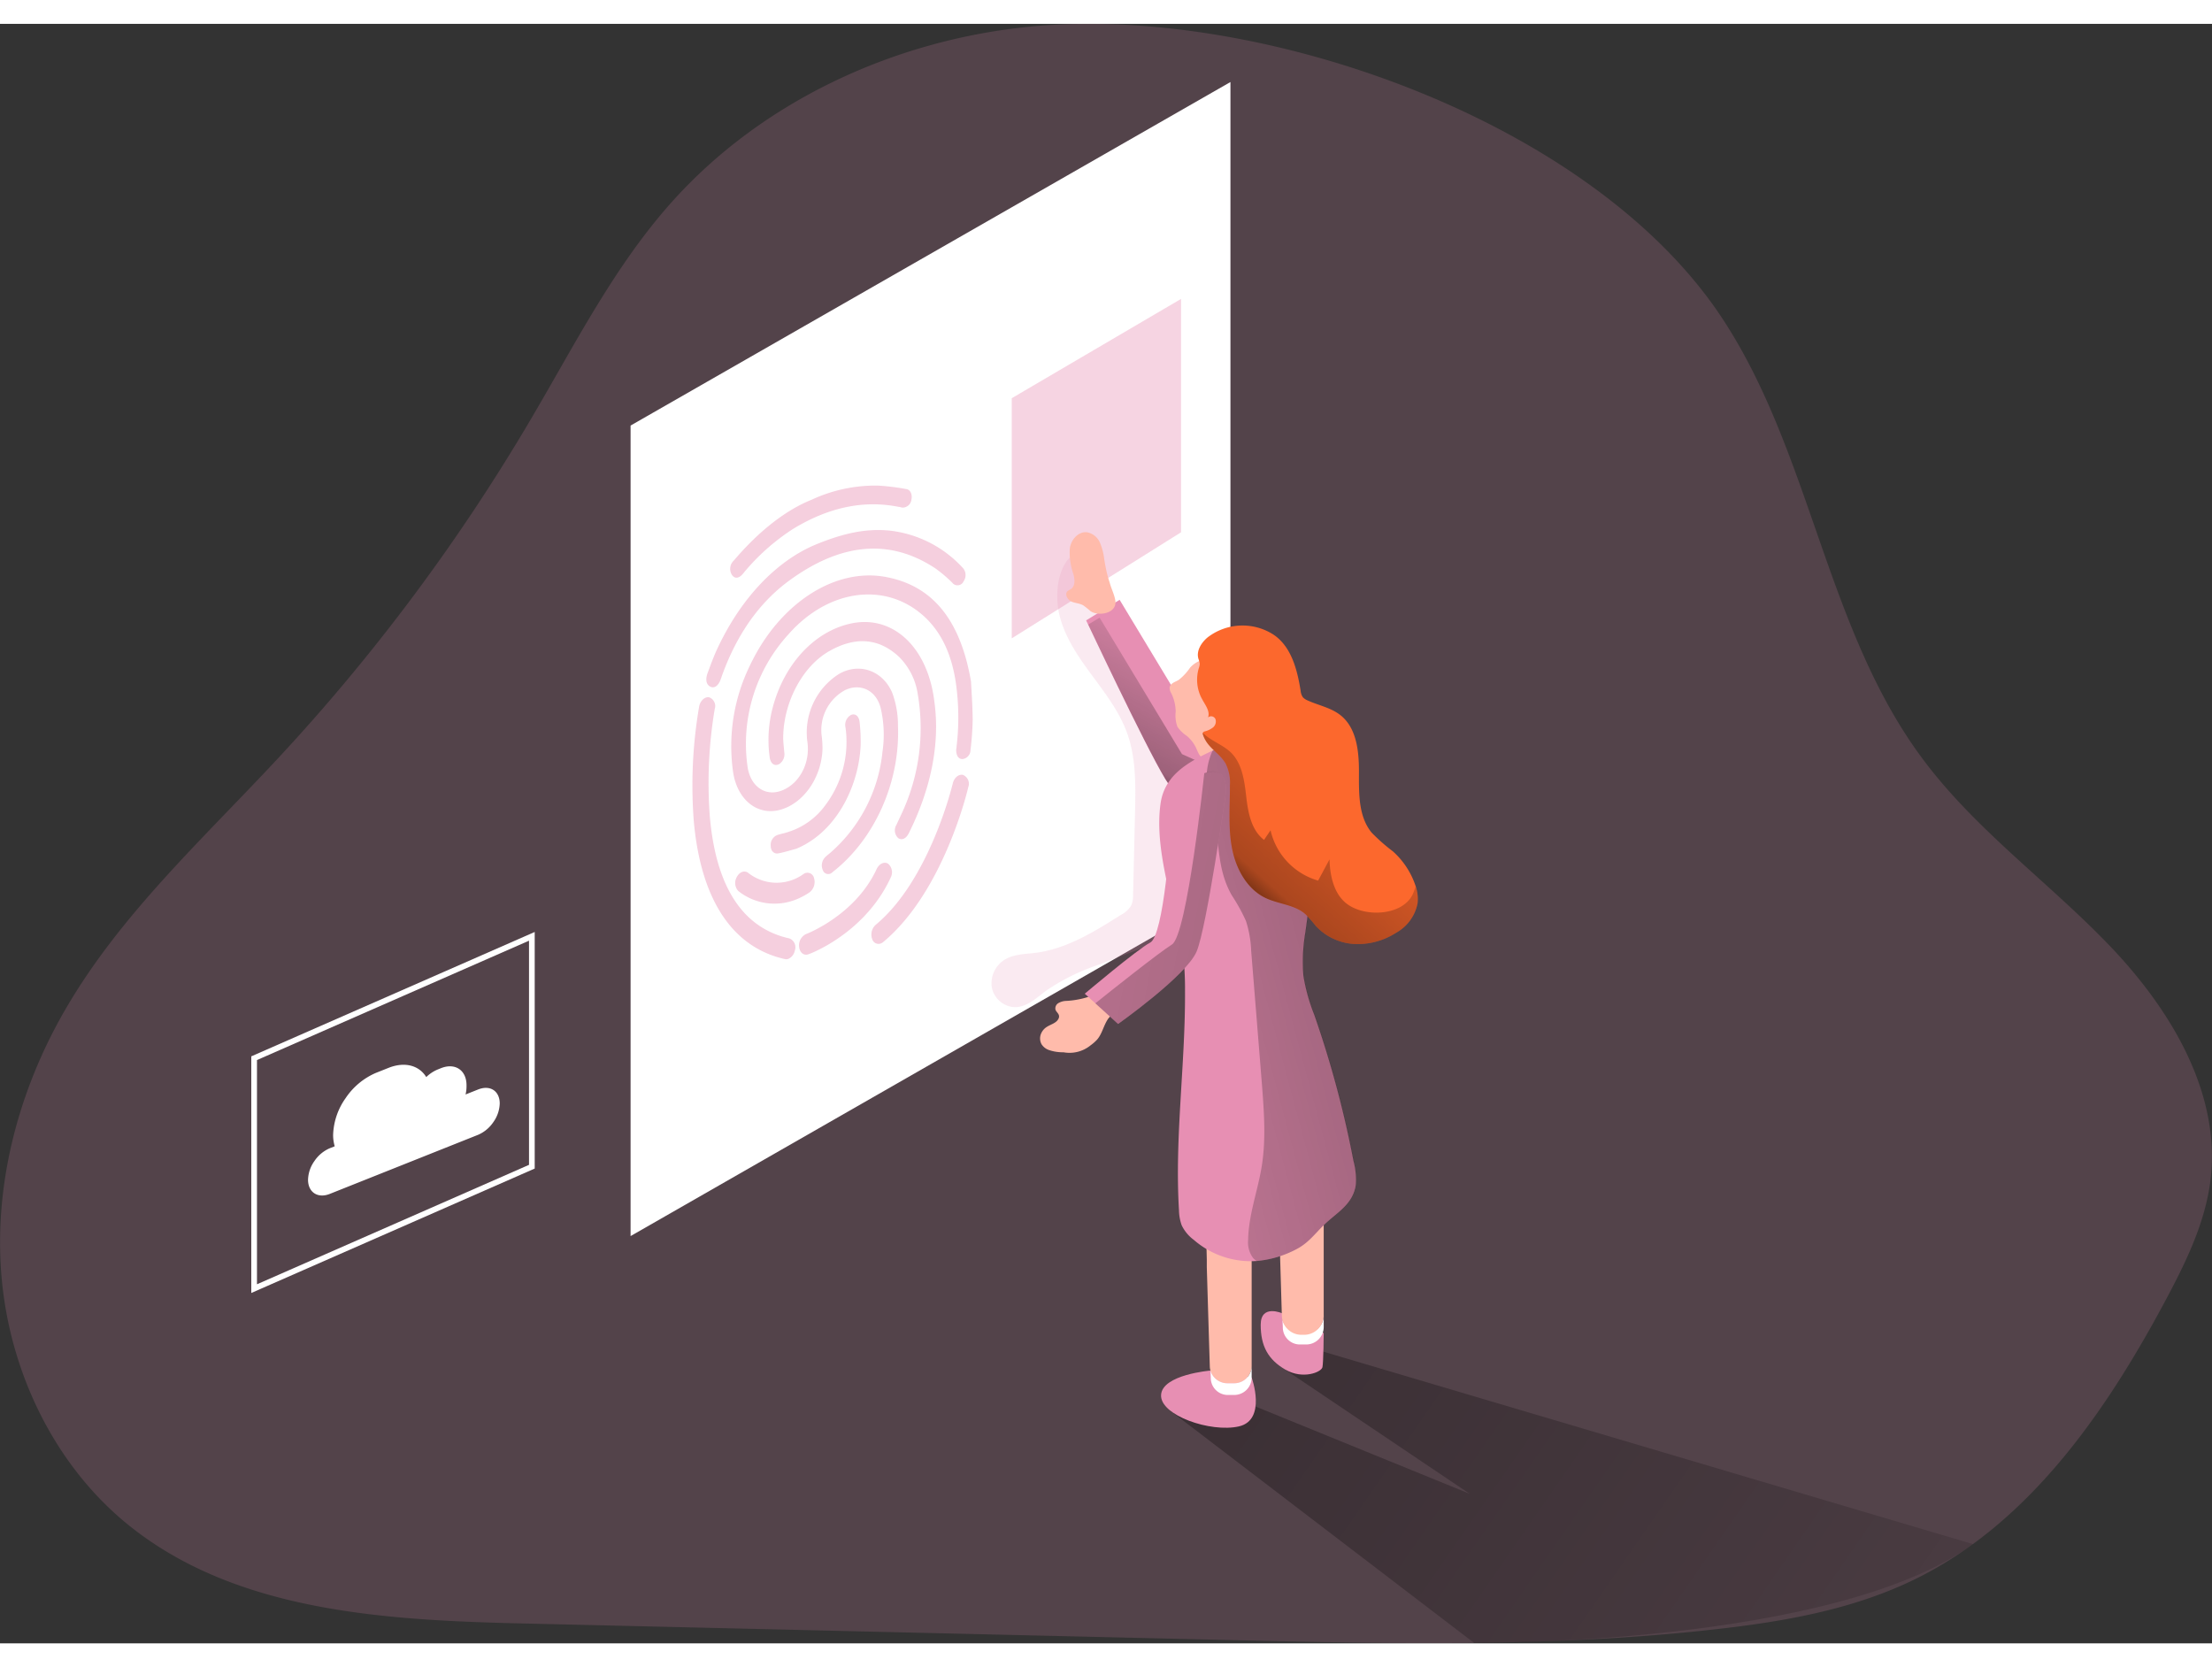 <svg id="Layer_1" data-name="Layer 1" xmlns="http://www.w3.org/2000/svg" xmlns:xlink="http://www.w3.org/1999/xlink" viewBox="0 0 388.99 284.79" width="406" height="306" class="illustration styles_illustrationTablet__1DWOa"><rect x="0" y="0" width="388.99" height="284.79" fill="#333333" stroke="none"/><defs><linearGradient id="linear-gradient" x1="150.02" y1="180.66" x2="409.05" y2="360.29" gradientUnits="userSpaceOnUse"><stop offset="0.01"></stop><stop offset="0.13" stop-opacity="0.69"></stop><stop offset="0.25" stop-opacity="0.32"></stop><stop offset="1" stop-opacity="0"></stop></linearGradient><linearGradient id="linear-gradient-2" x1="203.44" y1="154.2" x2="222.2" y2="119.68" xlink:href="#linear-gradient"></linearGradient><linearGradient id="linear-gradient-3" x1="279.66" y1="173.68" x2="160.14" y2="205.71" xlink:href="#linear-gradient"></linearGradient><linearGradient id="linear-gradient-4" x1="306.85" y1="187.57" x2="88.74" y2="145.9" xlink:href="#linear-gradient"></linearGradient><linearGradient id="linear-gradient-5" x1="221.09" y1="175.07" x2="253.61" y2="138.48" xlink:href="#linear-gradient"></linearGradient></defs><title>18</title><path d="M188.86,16.34c-24,2.27-47.46,13-63.51,31-10.1,11.33-17,25.06-24.72,38.14A342.75,342.75,0,0,1,56.25,145c-13.26,14.26-27.9,27.61-37.6,44.49-8.22,14.28-12.57,31-11,47.37s9.27,32.38,22,42.8c19.2,15.68,46,17,70.78,17.55l122.28,2.87c28.78.68,57.65,1.35,86.25-1.87,11.95-1.34,24-3.43,34.84-8.67,20.28-9.82,33.85-29.51,44.45-49.38,3.54-6.64,6.9-13.56,7.8-21,1.85-15.4-7.12-30.12-17.87-41.3S354.56,157.49,345.32,145c-16.86-22.72-19.48-53.33-34.92-77C287.55,32.88,229,12.54,188.86,16.34Z" transform="translate(-7.32 -15.89)" fill="#E78FB3" opacity="0.18" style="isolation: isolate;"></path><path d="M213,259.68l53.58,40.95s63.06.53,87.7-17.4L235.8,248.13l-2.43,4.45,32.4,21.8L223.13,257Z" transform="translate(-7.32 -15.89)" fill="url(#linear-gradient)"></path><polygon points="110.89 213.17 216.38 152.76 216.38 10.23 110.89 70.64 110.89 213.17" fill="#fff"></polygon><polygon points="177.92 65.83 177.92 108.06 207.69 89.41 207.69 48.37 177.92 65.83" fill="#E78FB3" opacity="0.38"></polygon><path d="M193.62,119.82c.93,3.9,3.27,7.3,5.65,10.53s4.88,6.46,6.25,10.23c1.6,4.43,1.51,9.27,1.4,14L206.58,169a4.77,4.77,0,0,1-.31,1.88,4.55,4.55,0,0,1-1.86,1.72c-4.69,2.95-9.58,6-15.08,6.66-1.73.22-3.57.22-5.1,1.06a4.9,4.9,0,0,0-2.51,4.91,4.31,4.31,0,0,0,4.06,3.58c2.13,0,3.83-1.65,5.54-2.93a37.55,37.55,0,0,1,9.25-4.55l17.4-6.68c1.95-.75,4.05-1.63,5-3.48a7.19,7.19,0,0,0,.65-2.38c1.14-8.85-3.34-17.36-7.68-25.17L206.2,126c-3.09-5.55-5.79-12.12-9.66-17.13C193.15,110.87,192.8,116.4,193.62,119.82Z" transform="translate(-7.32 -15.89)" fill="#E78FB3" opacity="0.18" style="isolation: isolate;"></path><path d="M231.7,147l-7.51,8.14-.44-.18c-1.85-.78-8.95-3.79-10.52-4.9s-12.41-24-14.54-28.49l-.37-.78,5.89-3.62,14.49,24Z" transform="translate(-7.32 -15.89)" fill="#E78FB3"></path><path d="M228.15,150.14l-4.4,4.77c-1.85-.78-8.95-3.79-10.52-4.9s-12.41-24-14.54-28.49l2-1.21,14.49,24Z" transform="translate(-7.32 -15.89)" fill="url(#linear-gradient-2)"></path><path d="M213,132.62a1.9,1.9,0,0,0,.3,1,7.51,7.51,0,0,1,.77,3.22,5.81,5.81,0,0,0,.31,2.67,6.33,6.33,0,0,0,1.68,1.62,6.23,6.23,0,0,1,1.69,2.3c.32.75.74,1.75,1.56,1.67a1.24,1.24,0,0,0,.73-.38,4.77,4.77,0,0,0,1.11-2.08c1.2-3.7,2.33-8.68,1.4-12.55-.75-3.08-4.08-3.06-5.94-1a9.56,9.56,0,0,1-2,2.16C214.08,131.6,213.11,131.8,213,132.62Z" transform="translate(-7.32 -15.89)" fill="#ffbbab"></path><path d="M199.69,186.65a15.38,15.38,0,0,1-5,1.06,2.86,2.86,0,0,0-1.26.39,1.07,1.07,0,0,0-.5,1.14c.13.39.55.66.62,1.06a.84.84,0,0,1-.1.56c-.37.74-1.3.95-2,1.39a2.57,2.57,0,0,0-1.11,1.36,2.14,2.14,0,0,0,.15,1.73,2.56,2.56,0,0,0,1.28,1,7.74,7.74,0,0,0,2.58.4,5.85,5.85,0,0,0,4.75-1.22,7.59,7.59,0,0,0,1.14-1c.93-1.06,1.16-2.58,2-3.74a3,3,0,0,0,.74-1.3,1.68,1.68,0,0,0-.19-.91,4.18,4.18,0,0,0-3.11-2" transform="translate(-7.32 -15.89)" fill="#ffbbab"></path><path d="M220.18,252.71s-8.48.7-8.68,4.29,8.73,6.66,13.68,5.53,2.25-8.59,2.25-8.59Z" transform="translate(-7.32 -15.89)" fill="#E78FB3"></path><path d="M232.85,242.66s-3.83-1.73-3.83,2,1.29,6.12,4.35,7.89,6.33.45,6.51-.44.22-6,.22-6Z" transform="translate(-7.32 -15.89)" fill="#E78FB3"></path><path d="M227.43,231.08v20.8a3.07,3.07,0,0,1-3.06,3.06h-1.24a3.11,3.11,0,0,1-2.95-2.23,2.87,2.87,0,0,1-.11-.74l-.28-9.14-.25-8.33,0-1.36-.05-2.06Z" transform="translate(-7.32 -15.89)" fill="#ffbbab"></path><path d="M227.43,251.88v2.06a3.07,3.07,0,0,1-3.06,3.06h-1.24a3,3,0,0,1-2.89-3.06l-.06-1.23a3.11,3.11,0,0,0,2.95,2.23h1.24A3.07,3.07,0,0,0,227.43,251.88Z" transform="translate(-7.32 -15.89)" fill="#fff"></path><path d="M240.1,243v2.06a3.07,3.07,0,0,1-3.06,3.06H235.8a3,3,0,0,1-2.89-3.06l-.06-1.23a3.1,3.1,0,0,0,3,2.23H237A3.07,3.07,0,0,0,240.1,243Z" transform="translate(-7.32 -15.89)" fill="#fff"></path><path d="M232.13,222.58l.61,20.5a3.44,3.44,0,0,0,3.44,3.34h.48A3.44,3.44,0,0,0,240.1,243V222.58Z" transform="translate(-7.32 -15.89)" fill="#ffbbab"></path><path d="M245.72,220.16c-.58,3.41-3.32,4.74-5.56,6.92-1.7,1.66-2.79,3.25-5,4.36a18.46,18.46,0,0,1-6.84,2,15.25,15.25,0,0,1-11.06-3.71,6.91,6.91,0,0,1-2.13-2.56,8.1,8.1,0,0,1-.48-2.63c-.78-12.82,1.13-25.64,1.06-38.48a53.35,53.35,0,0,0-.73-9.37c-.64-3.49-1.84-6.86-2.56-10.34-.9-4.33-1.64-9-1-13.43.75-5,4.9-7.24,9.08-9.2l1.25-.58a8,8,0,0,1,2.29-.78,5.66,5.66,0,0,1,2.16.2,13,13,0,0,1,6.41,4.26,29.68,29.68,0,0,1,4.06,6.67,21,21,0,0,1,2.2,7.53c0,.26,0,.52,0,.79,0,2.2-.69,4.21-1,6.39-.33,2.49-.65,5-1,7.48a30.69,30.69,0,0,0-.34,7.59,32.64,32.64,0,0,0,1.91,6.87,180.19,180.19,0,0,1,6.89,25.66A12.46,12.46,0,0,1,245.72,220.16Z" transform="translate(-7.32 -15.89)" fill="#E78FB3"></path><path d="M245.72,220.16c-.58,3.41-3.32,4.74-5.56,6.92-1.7,1.66-2.79,3.25-5,4.36a18.46,18.46,0,0,1-6.84,2,2.79,2.79,0,0,1-.65-.54,4.61,4.61,0,0,1-.86-3.17c.07-4.41,1.7-8.63,2.4-13,.77-4.84.38-9.78,0-14.67q-.93-11.61-1.87-23.21a19.2,19.2,0,0,0-.92-5.22,32.75,32.75,0,0,0-2.5-4.52c-2.63-4.64-2.06-9.11-3.22-14-1-4.11-2-7.21-.15-11.39l1.25-.58a8,8,0,0,1,2.29-.78,5.66,5.66,0,0,1,2.16.2,13,13,0,0,1,6.41,4.26,29.68,29.68,0,0,1,4.06,6.67,21,21,0,0,1,2.2,7.53c0,.26,0,.52,0,.79,0,2.2-.69,4.21-1,6.39-.33,2.49-.65,5-1,7.48a30.69,30.69,0,0,0-.34,7.59,32.64,32.64,0,0,0,1.91,6.87,180.19,180.19,0,0,1,6.89,25.66A12.46,12.46,0,0,1,245.72,220.16Z" transform="translate(-7.32 -15.89)" fill="url(#linear-gradient-3)"></path><path d="M222.91,151s-3.37,23.75-5.15,28-13.82,12.76-13.82,12.76l-4-3.63-1.86-1.69s9.22-7.8,11.52-9,3.72-18.61,3.7-24.33,5.8-5.41,5.8-5.41C223.44,146.12,222.91,151,222.91,151Z" transform="translate(-7.32 -15.89)" fill="#E78FB3"></path><path d="M256.61,170.53a7.56,7.56,0,0,1-3.74,5.17,12.48,12.48,0,0,1-7.3,2,10,10,0,0,1-6.83-3.14,23.38,23.38,0,0,0-1.86-2.11c-1.89-1.67-4.69-1.75-7-2.84-3.32-1.59-5.24-5.21-5.92-8.82s-.34-7.33-.35-11a7.43,7.43,0,0,0-.77-3.85c-1.19-2-3.25-2.73-4-5.13a.54.54,0,0,1,0-.25.49.49,0,0,1,.35-.25,3.92,3.92,0,0,0,1.44-.69,1.36,1.36,0,0,0,.44-1.45.83.83,0,0,0-1.31-.31c.39-1.08-.47-2.15-1-3.14l-.22-.41a7.09,7.09,0,0,1-.41-5.1,2.49,2.49,0,0,0,.17-.81,3.7,3.7,0,0,0-.23-.85c-.41-1.38.49-2.82,1.59-3.75a10.06,10.06,0,0,1,11.57-.53c3.16,2.08,4.22,6.16,4.81,9.89a2.4,2.4,0,0,0,.4,1.15,2.3,2.3,0,0,0,.77.53c1.88.87,4,1.25,5.68,2.5,3,2.23,3.42,6.43,3.41,10.13s-.12,7.77,2.22,10.63a31.86,31.86,0,0,0,3.74,3.3,14.1,14.1,0,0,1,3.9,5.81c.05.13.09.27.14.4A7.1,7.1,0,0,1,256.61,170.53Z" transform="translate(-7.32 -15.89)" fill="#fc682d"></path><path d="M201.5,110a10.41,10.41,0,0,0-.77-2.92,3.09,3.09,0,0,0-2.28-1.79c-1.53-.15-2.82,1.35-3,2.88a11.46,11.46,0,0,0,.65,4.54c.23.9.33,2-.43,2.56a4.12,4.12,0,0,0-.63.39c-.53.52,0,1.47.64,1.79s1.48.32,2.12.69a13.62,13.62,0,0,1,1.26,1c1.23.91,4.2.55,4.41-1.3.12-1-.77-2.67-1-3.69C202,112.82,201.73,111.43,201.5,110Z" transform="translate(-7.32 -15.89)" fill="#ffbbab"></path><path d="M222.91,151s-3.37,23.75-5.15,28-13.82,12.76-13.82,12.76l-4-3.63c2.72-2.18,11.21-8.94,13.47-10.34,2.7-1.66,5.69-30.13,5.69-30.13C223.44,146.12,222.91,151,222.91,151Z" transform="translate(-7.32 -15.89)" fill="url(#linear-gradient-4)"></path><path d="M256.61,170.53a7.56,7.56,0,0,1-3.74,5.17,12.48,12.48,0,0,1-7.3,2,10,10,0,0,1-6.83-3.14,23.38,23.38,0,0,0-1.86-2.11c-1.89-1.67-4.69-1.75-7-2.84-3.32-1.59-5.24-5.21-5.92-8.82s-.34-7.33-.35-11a7.43,7.43,0,0,0-.77-3.85c-1.19-2-3.25-2.73-4-5.13a.54.54,0,0,1,0-.25c1.32,1.38,3.49,2.07,4.93,3.45,2,1.95,2.39,5,2.71,7.8s.89,5.88,3.13,7.58l1.14-1.69a12,12,0,0,0,8.37,8.85l2-3.73c.08,2.91.77,6.1,3.09,7.84,3.24,2.42,9.9,2.05,11.6-1.82.13-.3.28-.74.47-1.23A7.1,7.1,0,0,1,256.61,170.53Z" transform="translate(-7.32 -15.89)" fill="url(#linear-gradient-5)"></path><polygon points="93.53 200.97 44.69 222.41 44.69 181.89 93.53 160.46 93.53 200.97" fill="none" stroke="#fff" stroke-miterlimit="10"></polygon><path d="M95.2,205.75A5.93,5.93,0,0,1,94.09,209a6.19,6.19,0,0,1-2.69,2.25l-26.1,10.4c-2.1.83-3.81-.29-3.81-2.5a5.94,5.94,0,0,1,1.12-3.28,6.19,6.19,0,0,1,2.69-2.25l.88-.35a7.17,7.17,0,0,1-.28-2,11.79,11.79,0,0,1,2.2-6.47,12.17,12.17,0,0,1,5.31-4.43l2.21-.88c2.9-1.16,5.41-.43,6.66,1.61a6.4,6.4,0,0,1,2-1.33l.57-.23c2.49-1,4.51.33,4.51,3v.23a6.07,6.07,0,0,1-.17,1.39l2.16-.86C93.5,202.42,95.2,203.54,95.2,205.75Z" transform="translate(-7.32 -15.89)" fill="#fff"></path><g opacity="0.43"><path d="M178.08,131.56c-1.92-11.19-7-16.88-14.91-18.39-9-1.73-18.8,4.64-23.94,15.49a32.25,32.25,0,0,0-3,18.74c.72,5,4.37,7.85,8.42,6.66s7.11-5.65,7.31-10.58a17.82,17.82,0,0,0-.15-2.43,8,8,0,0,1,4.12-8c2.69-1.26,5.43,0,6.25,3.1a20.54,20.54,0,0,1,.33,7.73,27.12,27.12,0,0,1-9.12,17.73c-.3.26-.61.49-.9.77a2.06,2.06,0,0,0-.46,2.36,1,1,0,0,0,1.68.33c7.47-5.8,11.93-15.93,11.52-25.79a16.33,16.33,0,0,0-1-5.74c-1.67-3.93-5.81-5.39-9.38-3.32a12.19,12.19,0,0,0-5.54,12c.51,3.68-1.41,7.3-4.5,8.49-2.92,1.14-5.64-.77-6.06-4.41A28.52,28.52,0,0,1,146,123.21c6.95-7.87,16.85-9.21,23.55-3.37,3.22,2.8,5.1,6.81,5.85,11.86a43,43,0,0,1,.15,11.17c0,.23-.07.47-.08.7,0,1,.4,1.61,1.1,1.61a1.61,1.61,0,0,0,1.42-1.62,52.49,52.49,0,0,0,.38-5.27C178.35,135.68,178.15,133.1,178.08,131.56Z" transform="translate(-7.32 -15.89)" fill="#E78FB3"></path></g><g opacity="0.43"><path d="M171.63,135.06c-1.17-9.64-7.31-15.16-14.42-13.77-6.47,1.27-11.93,7-14,14.81a22.23,22.23,0,0,0-.54,8.75c.17,1.2.91,1.67,1.75,1.16a2.06,2.06,0,0,0,.82-2c-.07-.91-.2-1.81-.19-2.73.09-6.21,3.45-12.45,8.11-15.09,4.51-2.56,8.63-2.36,12.25,1a11.65,11.65,0,0,1,3.3,6.55,35.47,35.47,0,0,1-2.89,21.16c-.28.62-.58,1.22-.85,1.83a1.85,1.85,0,0,0,.3,2.34c.65.45,1.39.11,1.88-.88C171,150.47,172.67,142.5,171.63,135.06Z" transform="translate(-7.32 -15.89)" fill="#E78FB3"></path></g><g opacity="0.43"><path d="M150.31,107.65c-6.3,2.79-12.62,8.92-17,18.45-.58,1.29-1.07,2.65-1.57,4-.41,1.14-.2,2,.5,2.35s1.43-.16,1.84-1.36c2.56-7.41,6.55-13.3,12.06-17.32,8.84-6.45,17.5-7.58,25.75-2.07a25.41,25.41,0,0,1,2.88,2.45,1.16,1.16,0,0,0,2-.23,1.9,1.9,0,0,0-.24-2.47A20.53,20.53,0,0,0,163.75,105C159.8,104.63,155.84,105.31,150.31,107.65Z" transform="translate(-7.32 -15.89)" fill="#E78FB3"></path></g><g opacity="0.43"><path d="M150.08,99.56c-4.79,1.92-9.48,5.73-13.71,10.7a2,2,0,0,0-.34,2.53c.5.71,1.21.65,1.92-.18a37.81,37.81,0,0,1,8.86-7.92c6.12-3.72,12.3-5.12,18.55-3.86.21,0,.42.1.64.13a1.58,1.58,0,0,0,1.6-1.43c.18-.89-.17-1.72-.9-1.83a40.72,40.72,0,0,0-4.93-.61A26.57,26.57,0,0,0,150.08,99.56Z" transform="translate(-7.32 -15.89)" fill="#E78FB3"></path></g><g opacity="0.43"><path d="M147.4,160.93c7.37-3.11,11-11.53,11.27-18.21a30.63,30.63,0,0,0-.18-4c-.1-1.09-.74-1.59-1.48-1.32a2,2,0,0,0-1,2.24,18.5,18.5,0,0,1-3.58,13.69,12.78,12.78,0,0,1-6.48,4.66c-.61.21-1.24.33-1.86.52a1.84,1.84,0,0,0-1.23,1.94c0,.9.6,1.48,1.4,1.3C145.28,161.55,146.34,161.22,147.4,160.93Z" transform="translate(-7.32 -15.89)" fill="#E78FB3"></path></g><g opacity="0.43" style="isolation: isolate;"><path d="M146,180.29a2,2,0,0,0,1.09-1.44,1.67,1.67,0,0,0-.95-2.13c-8.21-1.82-12.93-9.06-14-21.5a78.49,78.49,0,0,1,.87-18.86,1.63,1.63,0,0,0-1-2.05c-.77-.11-1.55.61-1.74,1.62a81.93,81.93,0,0,0-.95,20.08c1.22,13.86,6.77,22.29,16.07,24.35A1,1,0,0,0,146,180.29Z" transform="translate(-7.32 -15.89)" fill="#E78FB3"></path></g><g opacity="0.43" style="isolation: isolate;"><path d="M149.94,179.33c2-.82,10-4.64,14-13.29a2,2,0,0,0-.44-2.46c-.67-.43-1.55,0-2,.9-3.75,8.17-12.36,11.45-12.45,11.48a2.19,2.19,0,0,0-1.19,2.3c.13,1,.86,1.53,1.64,1.24Z" transform="translate(-7.32 -15.89)" fill="#E78FB3"></path></g><g opacity="0.43" style="isolation: isolate;"><path d="M162.27,177.58a1.21,1.21,0,0,0,.38-.24c10.57-8.8,14.78-26.5,14.95-27.24a1.69,1.69,0,0,0-.94-2.14c-.76-.17-1.56.51-1.79,1.51-.06.24-4.07,17-13.55,24.85a2.31,2.31,0,0,0-.6,2.57A1.15,1.15,0,0,0,162.27,177.58Z" transform="translate(-7.32 -15.89)" fill="#E78FB3"></path></g><g opacity="0.43" style="isolation: isolate;"><path d="M147.49,169.8a12.53,12.53,0,0,0,2.17-1.17,2.3,2.3,0,0,0,.81-2.51,1.18,1.18,0,0,0-1.86-.72,8.06,8.06,0,0,1-9.68-.18c-.62-.52-1.52-.24-2,.63a2.1,2.1,0,0,0,.22,2.53A10.23,10.23,0,0,0,147.49,169.8Z" transform="translate(-7.32 -15.89)" fill="#E78FB3"></path></g></svg>